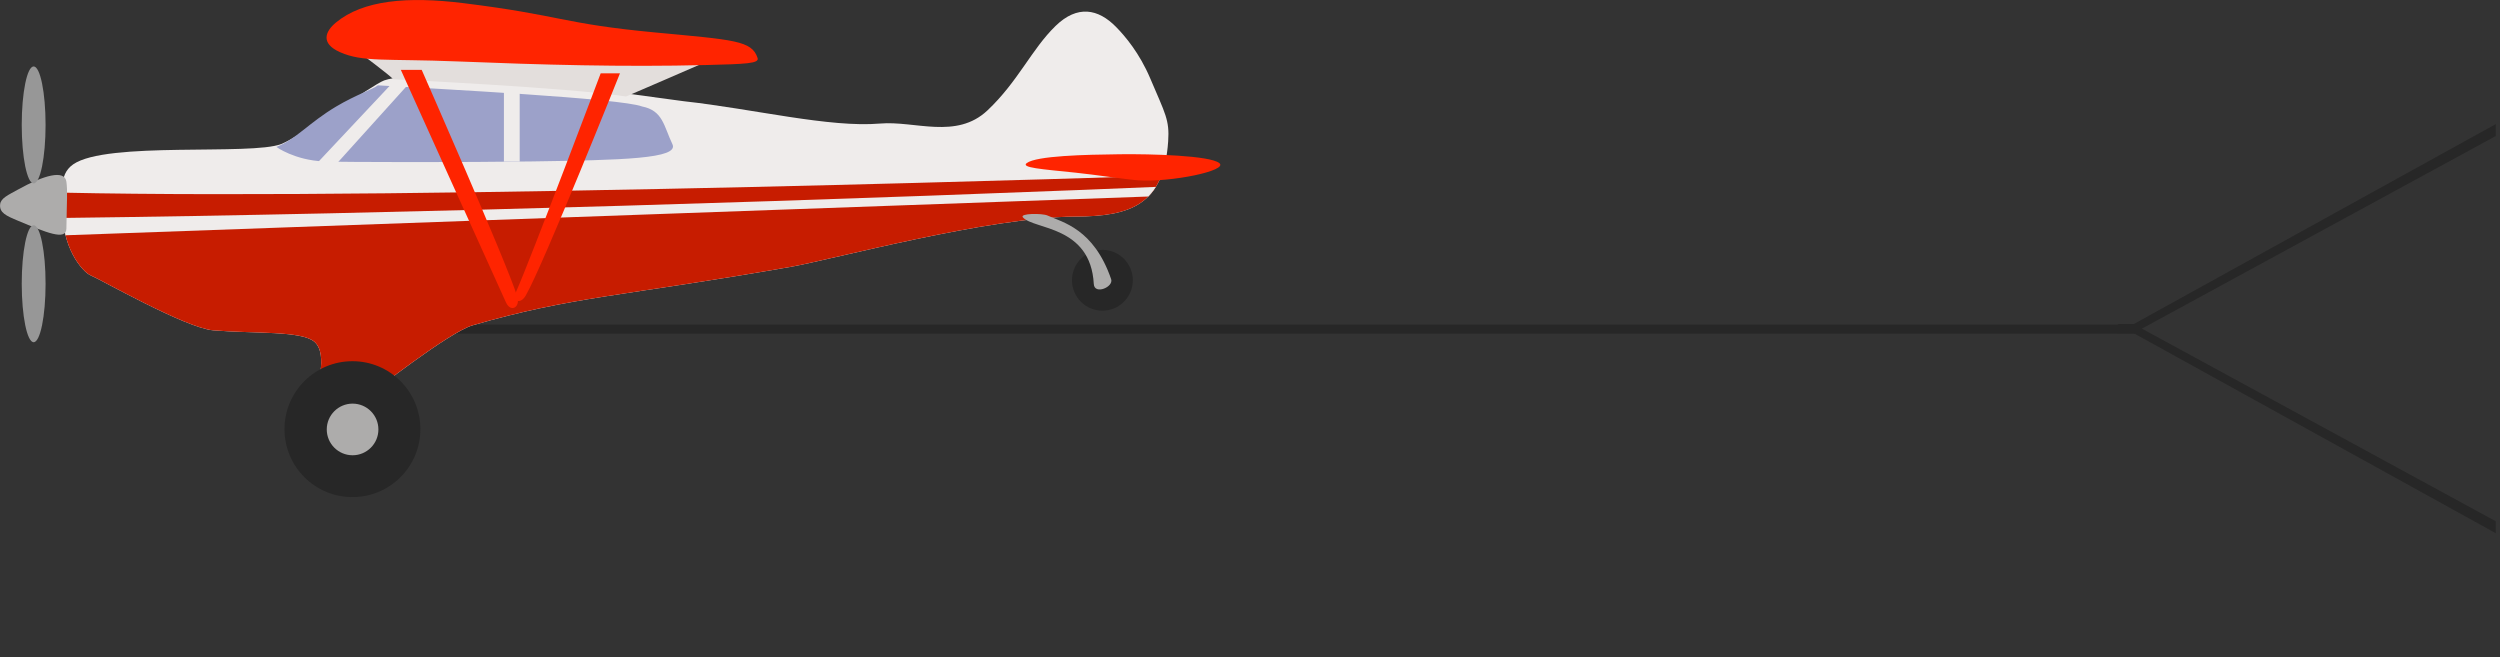 <?xml version="1.0" encoding="UTF-8" standalone="no"?>
<!DOCTYPE svg PUBLIC "-//W3C//DTD SVG 1.1//EN" "http://www.w3.org/Graphics/SVG/1.1/DTD/svg11.dtd">
<svg width="426px" height="112px" viewBox="0 0 426 112" version="1.1" xmlns="http://www.w3.org/2000/svg" xmlns:xlink="http://www.w3.org/1999/xlink" xml:space="preserve" style="fill-rule:evenodd;clip-rule:evenodd;stroke-linejoin:round;stroke-miterlimit:2;">
    <rect x="0" y="0" width="426" height="112" fill="#333333" stroke="none"/>
    <g transform="matrix(1.637,0,0,0.569,-1071.18,-178.08)">
        <rect x="701.421" y="410.156" width="175.295" height="2.74" style="fill:rgb(39,39,39);"/>
    </g>
    <g transform="matrix(1.062,0,0,0.925,64.016,1.558)">
        <path d="M279.4,59.714L340.173,21.173L340.173,23.373L282.022,59.714L279.4,59.714Z" style="fill:rgb(39,39,39);"/>
    </g>
    <g transform="matrix(1.062,0,0,-0.925,64.016,110.442)">
        <path d="M279.4,59.714L340.173,21.173L340.173,23.373L282.022,59.714L279.4,59.714Z" style="fill:rgb(39,39,39);"/>
    </g>
    <g transform="matrix(0.302,-0.015,0.015,0.302,-9.079,-84.644)">
        <path d="M230.072,337.086C234.744,335.623 252.712,333.148 301.642,339.772C318.087,341.998 394.993,356.665 398.133,357.169C437.328,363.467 479.408,376.244 508.038,375.222C527.665,374.521 550.428,386.477 568.785,370.842C586.845,355.459 595.348,337.624 609.523,325.173C622.427,313.839 634.003,316.734 643.497,327.414C648.318,332.838 655.954,342.73 661.344,357.421C668.806,377.762 671.083,381.253 669.652,393.312C665.409,429.075 646.211,434.442 615.41,433.05C566.502,430.841 477.32,450.435 453.301,453.428C357.913,465.316 330.05,463.866 273.024,477.395C259.39,480.629 213.935,512.928 213.935,512.928L182.895,510.22C182.895,510.22 191.262,489.78 183.559,482.277C176.643,475.541 149.631,476.057 126.773,472.948C111.345,470.849 64.015,440.67 59.605,438.706C54.877,436.601 43.207,421.272 45.907,399.305C46.682,393.001 43.368,381.473 52.685,375.635C72.128,363.454 153.202,375.755 170.389,370.003C181.655,366.233 223.139,339.257 230.072,337.086Z" style="fill:rgb(239,236,235);"/>
        <clipPath id="_clip1">
            <path d="M230.072,337.086C234.744,335.623 252.712,333.148 301.642,339.772C318.087,341.998 394.993,356.665 398.133,357.169C437.328,363.467 479.408,376.244 508.038,375.222C527.665,374.521 550.428,386.477 568.785,370.842C586.845,355.459 595.348,337.624 609.523,325.173C622.427,313.839 634.003,316.734 643.497,327.414C648.318,332.838 655.954,342.73 661.344,357.421C668.806,377.762 671.083,381.253 669.652,393.312C665.409,429.075 646.211,434.442 615.41,433.05C566.502,430.841 477.32,450.435 453.301,453.428C357.913,465.316 330.05,463.866 273.024,477.395C259.39,480.629 213.935,512.928 213.935,512.928L182.895,510.22C182.895,510.22 191.262,489.78 183.559,482.277C176.643,475.541 149.631,476.057 126.773,472.948C111.345,470.849 64.015,440.67 59.605,438.706C54.877,436.601 43.207,421.272 45.907,399.305C46.682,393.001 43.368,381.473 52.685,375.635C72.128,363.454 153.202,375.755 170.389,370.003C181.655,366.233 223.139,339.257 230.072,337.086Z"/>
        </clipPath>
        <g clip-path="url(#_clip1)">
            <g transform="matrix(0.999,0.051,-0.051,0.999,33.769,-40.832)">
                <path d="M646.089,445.01L657.297,420.224C657.297,420.224 236.711,434.96 34.058,430.77L34.058,465.082C182.337,659.07 313.854,459.867 646.089,445.01Z" style="fill:rgb(199,28,0);"/>
            </g>
            <g transform="matrix(0.999,0.051,-0.051,0.999,26.356,-22.648)">
                <path d="M701.85,406.236C471.704,416.355 229.813,423.948 40.536,426.498L37.354,436.446L693.591,412.05L701.85,406.236Z" style="fill:rgb(239,236,235);"/>
            </g>
        </g>
    </g>
    <g transform="matrix(0.308,-2.0159e-18,2.0159e-18,0.308,-17.779,-84.358)">
        <circle cx="252.709" cy="511.314" r="37.592" style="fill:rgb(39,39,39);"/>
        <clipPath id="_clip2">
            <circle cx="252.709" cy="511.314" r="37.592"/>
        </clipPath>
        <g clip-path="url(#_clip2)">
            <g transform="matrix(0.38,3.85186e-34,-3.85186e-34,0.38,156.76,317.178)">
                <circle cx="252.709" cy="511.314" r="37.592" style="fill:rgb(173,172,171);"/>
            </g>
        </g>
    </g>
    <g transform="matrix(0.303,0,0,0.303,-1.465,-91.892)">
        <path d="M225.861,347.829C225.541,346.626 205.112,331.469 205.112,331.469L398.563,339.529C398.563,339.529 357.036,357.571 356.894,357.548C323.983,352.384 225.892,347.946 225.861,347.829Z" style="fill:rgb(227,222,220);"/>
    </g>
    <g transform="matrix(0.399,0,0,0.355,-10.313,-114)">
        <path d="M54.203,408.364C54.762,413.033 54.37,417.151 54.203,430.859C54.13,436.803 45.595,432.733 33.605,427.115C28.414,424.683 25.473,423.202 25.912,419.133C26.226,416.229 29.32,414.739 33.605,412.07C44.321,405.397 53.475,402.287 54.203,408.364Z" style="fill:rgb(173,172,171);"/>
    </g>
    <g transform="matrix(0.299,0,0,0.303,-6.341,-87.663)">
        <path d="M606.349,381.025C611.944,376.904 639.59,376.289 659.352,376.058C677.467,375.846 710.623,376.754 716.093,381.025C721.499,385.247 688.552,391.944 669.863,390.723C663.731,390.323 644.753,387.495 634.195,386.423C614.63,384.436 602.85,383.602 606.349,381.025Z" style="fill:rgb(255,36,0);"/>
    </g>
    <g transform="matrix(0.374,0,0,0.374,-65.817,-122.159)">
        <circle cx="678.252" cy="454.32" r="13.86" style="fill:rgb(39,39,39);"/>
    </g>
    <g transform="matrix(0.374,0,0,0.374,-65.817,-122.159)">
        <path d="M642.031,425.669C646.995,431.29 672.886,429.304 674.328,456.026C674.602,461.106 683.47,457.396 682.236,453.811C674.299,430.736 659.96,427.888 653.223,424.816C650.909,423.76 640.347,423.763 642.031,425.669Z" style="fill:rgb(173,172,171);"/>
    </g>
    <g transform="matrix(0.303,0,0,0.303,-1.465,-91.892)">
        <path d="M186.938,394.064C170.497,393.36 160.263,385.915 160.263,385.915C171.323,381.577 178.622,372.269 193.856,363.2C204.893,356.629 214.848,353.341 217.315,351.258C251.999,353.347 354.234,358.596 365.914,363.147C365.914,363.147 350.61,360.104 365.914,363.147C377.702,365.491 378.096,374.114 382.998,384.384C386.905,392.57 354.741,393.3 303.645,394.064C268.28,394.592 197.742,394.526 186.938,394.064Z" style="fill:rgb(156,161,201);"/>
    </g>
    <g transform="matrix(0.32,0,0,0.237,4.299,-67.595)">
        <rect x="254.905" y="351.313" width="8.396" height="50.065" style="fill:rgb(239,236,235);"/>
    </g>
    <g transform="matrix(0.214,0.134,-0.182,0.291,76.587,-122.639)">
        <path d="M264.019,349.806L254.731,352.255L239.855,407.61L251.09,403.548L264.019,349.806Z" style="fill:rgb(239,236,235);"/>
    </g>
    <g transform="matrix(0.282,-0.007,0.007,0.295,-0.675,-84.367)">
        <path d="M236.364,331.962C236.364,331.962 287.462,447.503 296.492,467.661C299.295,473.917 305.258,470.684 303.446,464.576C297.539,444.673 248.962,332.268 248.962,332.268L236.364,331.962Z" style="fill:rgb(255,36,0);"/>
    </g>
    <g transform="matrix(-0.201,-0.044,-0.063,0.288,178.228,-70.79)">
        <path d="M258.127,328.624C258.127,328.624 285.942,445.444 294.972,465.602C297.775,471.859 305.258,470.684 303.446,464.576C297.539,444.673 273.714,330.988 273.714,330.988L258.127,328.624Z" style="fill:rgb(255,36,0);"/>
    </g>
    <g transform="matrix(0.303,0,0,0.303,-3.77774e-16,-3.244)">
        <path d="M426.05,43.332C427.056,46.415 419.69,46.723 397.021,47.283C350.138,48.443 305.184,47.166 257.032,45.247C216.788,43.644 204.095,45.773 191.19,40.032C179.966,35.039 183.067,28.24 188.866,23.426C204.155,10.735 229.171,8.588 260.568,12.471C315.609,19.28 315.92,24.003 368.192,28.935C412.894,33.154 422.827,33.452 426.05,43.332Z" style="fill:rgb(255,36,0);"/>
    </g>
    <g class="prop-2" transform="matrix(0.123,0,0,0.169,-1.956,-49.38)">
        <ellipse cx="62.525" cy="418.153" rx="16.516" ry="58.977" style="fill:rgb(151,151,151);"/>
    </g>
    <g class="prop-1" transform="matrix(0.123,0,0,0.169,-1.956,-22.321)">
        <ellipse cx="62.525" cy="418.153" rx="16.516" ry="58.977" style="fill:rgb(151,151,151);"/>
    </g>
</svg>
